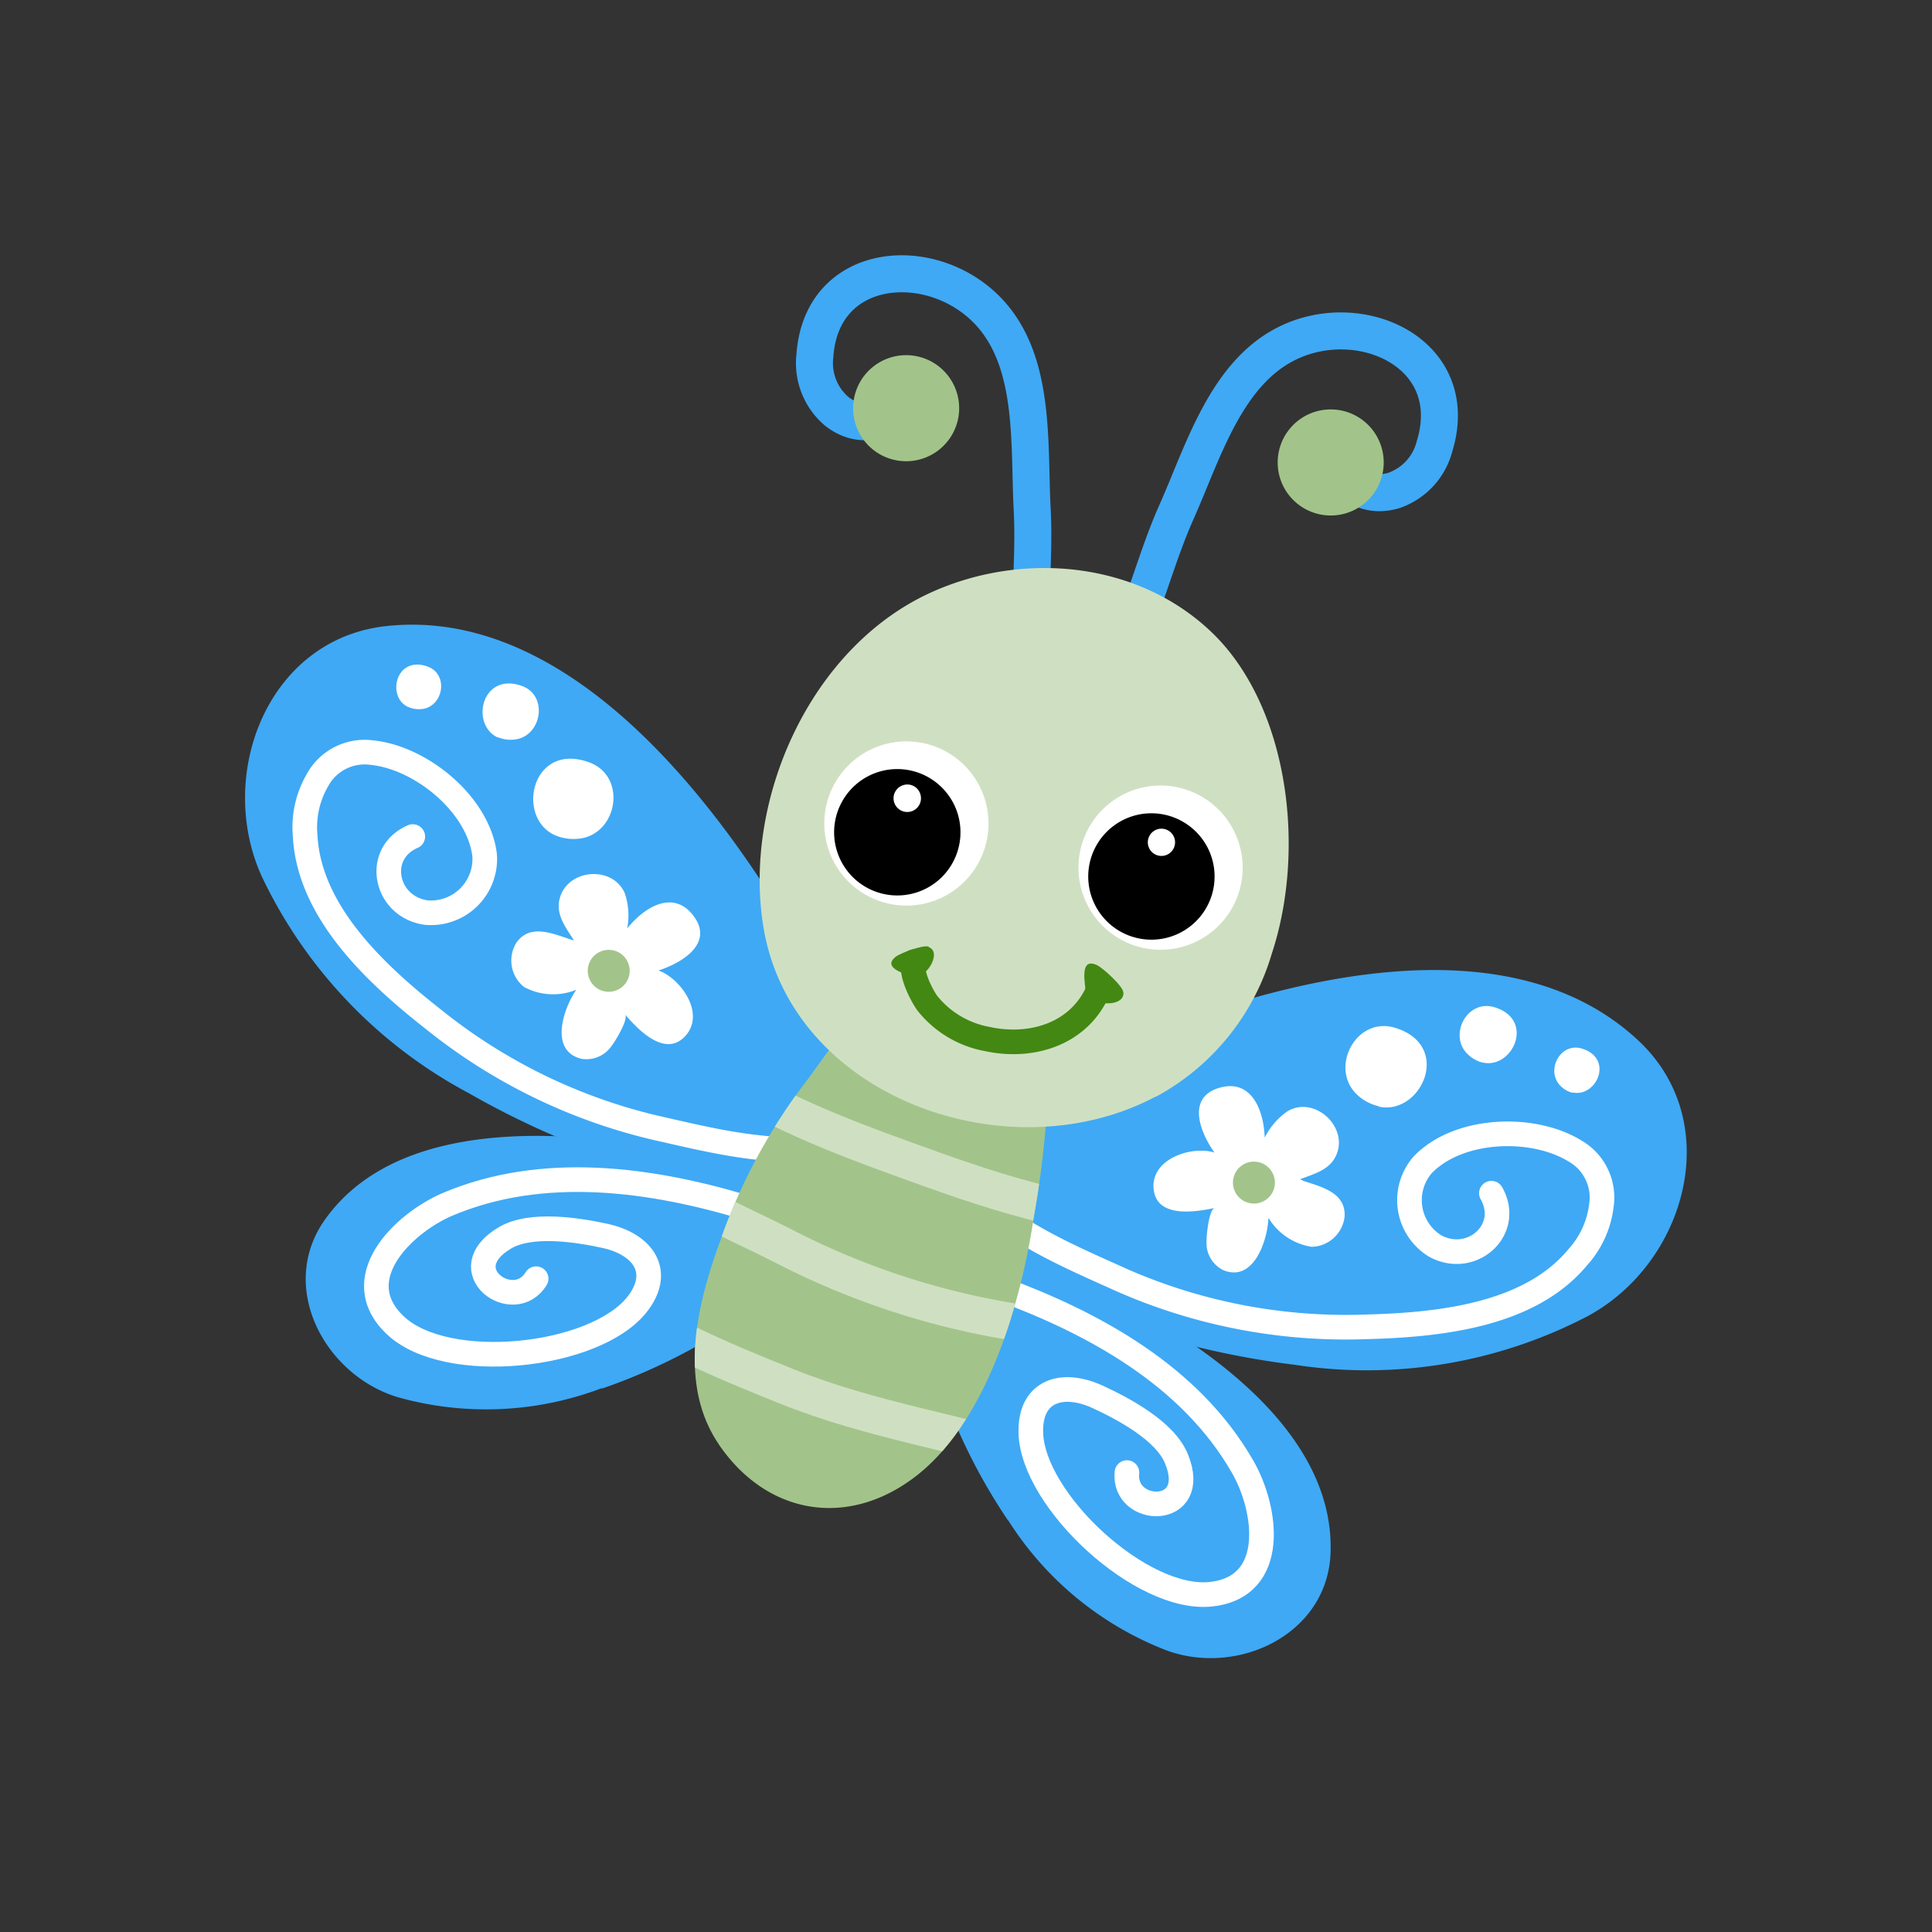 <svg id="Layer_1" data-name="Layer 1" xmlns="http://www.w3.org/2000/svg" xmlns:xlink="http://www.w3.org/1999/xlink" width="7.06cm" height="7.06cm" viewBox="0 0 200 200"><rect x="0" y="0" width="200" height="200" fill="#333333" stroke="none"/><defs><style>.cls-1,.cls-11,.cls-5,.cls-6,.cls-9{fill:none;}.cls-2{fill:#3fa9f5;}.cls-3{fill:#fff;}.cls-4{fill:#a2c48a;}.cls-5{stroke:#fff;}.cls-5,.cls-6,.cls-9{stroke-linecap:round;stroke-linejoin:round;}.cls-5,.cls-9{stroke-width:2.55px;}.cls-6{stroke:#3fa9f5;}.cls-11,.cls-6{stroke-width:3.83px;}.cls-7{fill:#cfe0c2;}.cls-8{fill:#438813;}.cls-9{stroke:#438813;}.cls-10{clip-path:url(#clip-path);}.cls-11{stroke:#cfe0c2;stroke-miterlimit:10;}</style><clipPath id="clip-path"><path class="cls-1" d="M83.4,112a59.75,59.75,0,0,0-8.88,16.54c-2.34,6.36-4.38,14.67-.14,20.93,4.86,7.18,13,8.7,19.93,3.71,7.81-5.59,11.4-18.34,12.71-27.2a103.15,103.15,0,0,0,1.32-10.51c.11-2.41,1.37-4.62-.88-6.35-1.17-.9-3-.94-4.75-1A15.72,15.72,0,0,1,100,108c-.9-.17-10.59-3.21-10.57-3.25-2.32,1.71-4.34,5-6.07,7.25"/></clipPath></defs><title>butterfly-3</title><path class="cls-2" d="M48.52,113.16a87.37,87.37,0,0,0,17.4,7.59c4.24,1.21,11.83,3.29,16.2,2.15,3.69-1,5-7.31,6.08-10.6,1.21-3.78-.78-6-2.66-9.63C77.31,87,60.7,62.57,40,64.81,27.69,66.14,22.32,80.23,27.1,90.73a49.39,49.39,0,0,0,21.42,22.43"/><path class="cls-2" d="M62.33,143.74a59.74,59.74,0,0,0,11.74-5.53c2.53-1.64,7-4.6,8.4-7.37,1.16-2.33-1.5-5.88-2.71-7.9-1.4-2.33-3.46-2.32-6.16-3-11.78-2.84-31.81-5.28-40,6.37-4.86,6.93,0,16,7.52,18.31a33.75,33.75,0,0,0,21.18-.92"/><path class="cls-3" d="M59.14,97.27l.28.09c-.9-1.42-1.94-2.72-1.46-4.42.85-3,5.46-3.37,6.72-.47a7.23,7.23,0,0,1,.25,3.64c1.81-2.26,4.85-4.09,6.92-1.22s-1.43,4.86-3.68,5.57c2.34.86,4.87,4.48,2.78,6.78s-4.9-.65-6.25-2.23c.41.48-1.07,2.87-1.38,3.25a3.15,3.15,0,0,1-3.17,1.34c-3.32-.85-1.82-5.23-.49-7.14a6.37,6.37,0,0,1-5.4-.28,3.5,3.5,0,0,1-.78-4.63c1.45-2,3.86-.84,5.67-.28"/><path class="cls-4" d="M61.06,101.44a2.17,2.17,0,1,0,1-2.89,2.17,2.17,0,0,0-1,2.89"/><path class="cls-5" d="M83.62,119c-5.64.17-10.44-1.05-15.75-2.25a57.72,57.72,0,0,1-23-11.23C39.11,101,32,94.5,31.59,86.53a9.71,9.71,0,0,1,1.25-5.73,5.56,5.56,0,0,1,5.57-2.9c5.12.48,11.12,5.33,11.76,10.64a5.57,5.57,0,0,1-6.05,5.93c-4.28-.6-5.4-6.13-1.39-7.87"/><path class="cls-3" d="M57.42,86.45c-4.06-1.88-2.37-9.68,3.55-7.54,4.09,1.48,2.92,7.73-1.29,7.93a4.83,4.83,0,0,1-2.25-.39"/><path class="cls-3" d="M51.52,76.34C48.66,75,49.85,69.54,54,71c2.87,1,2.05,5.43-.91,5.57a3.29,3.29,0,0,1-1.58-.27"/><path class="cls-5" d="M77.37,125.06c-9.85-3-21.17-4.61-31.13-.35-4.57,2-10.38,7.7-5.32,12.48,5.27,5,20.59,3.39,25-2.12,2.71-3.41.65-6.27-3.28-7.13-2.85-.62-7.69-1.39-10.38.21-5.64,3.35.93,8,3.24,4.22"/><path class="cls-3" d="M42.26,73.19c-2.26-1-1.32-5.38,2-4.19,2.27.82,1.62,4.29-.72,4.41a2.61,2.61,0,0,1-1.26-.22"/><path class="cls-2" d="M133.77,141.25a87.46,87.46,0,0,1-18.47-4.4c-4.12-1.59-11.43-4.48-14.24-8-2.36-3,.38-8.86,1.52-12.12,1.31-3.75,4.26-4.36,7.92-6.1,16-7.59,44-17.09,59.15-2.87,9,8.48,4.86,23-5.28,28.48a49.36,49.36,0,0,1-30.61,5"/><path class="cls-2" d="M104.34,157.38a59.6,59.6,0,0,1-6.05-11.48c-1-2.83-2.84-7.9-2.28-10.94.47-2.56,4.73-3.79,6.92-4.68,2.52-1,4.16.23,6.7,1.32,11.12,4.82,28.59,14.92,28.11,29.13-.29,8.47-9.62,12.84-17,10.11a33.78,33.78,0,0,1-16.38-13.47"/><path class="cls-3" d="M134.84,122.18l-.27-.1c1.57-.6,3.19-1,3.82-2.65,1.11-2.88-2.34-6-5.08-4.41a7.21,7.21,0,0,0-2.39,2.75c-.09-2.89-1.41-6.19-4.79-5.13s-1.79,4.75-.41,6.67c-2.38-.73-6.58.65-6.3,3.74s4.3,2.42,6.33,2c-.61.13-.87,2.94-.85,3.43a3.13,3.13,0,0,0,1.72,3c3.16,1.32,4.6-3.08,4.69-5.41a6.36,6.36,0,0,0,4.48,3,3.51,3.51,0,0,0,3.41-3.23c.06-2.48-2.57-3-4.36-3.63"/><path class="cls-4" d="M130.8,124.35a2.17,2.17,0,1,1,.94-2.91,2.16,2.16,0,0,1-.94,2.91"/><path class="cls-5" d="M102.19,124.84c4.41,3.53,9,5.45,13.94,7.68a57.64,57.64,0,0,0,25.1,4.84c7.4-.19,17-1.06,22.09-7.2a9.69,9.69,0,0,0,2.45-5.33,5.55,5.55,0,0,0-2.71-5.67c-4.37-2.7-12.09-2.43-15.79,1.43a5.57,5.57,0,0,0,1.27,8.38c3.78,2.09,8-1.65,5.85-5.45"/><path class="cls-3" d="M142.73,114.56c4.38.94,7.71-6.31,1.7-8.16-4.15-1.27-7,4.42-3.73,7.11a4.79,4.79,0,0,0,2,1"/><path class="cls-3" d="M153.52,110c3.08.66,5.42-4.44,1.19-5.73-2.91-.89-4.9,3.1-2.62,5a3.35,3.35,0,0,0,1.43.74"/><path class="cls-5" d="M103.57,133.41c9.65,3.56,19.68,9,25.08,18.45,2.48,4.31,3.66,12.39-3.26,13.17-7.21.81-18.49-9.68-18.68-16.71-.12-4.36,3.25-5.4,6.91-3.72,2.65,1.22,7,3.52,8.17,6.42,2.48,6.07-5.58,5.86-5.13,1.42"/><path class="cls-4" d="M74.38,149.48c4.86,7.18,13,8.7,19.93,3.71,7.81-5.59,11.39-18.34,12.71-27.2a102.68,102.68,0,0,0,1.32-10.51c.11-2.41,1.37-4.61-.88-6.35-1.82-1.41-5.26-.72-7.41-1.14-.9-.17-10.59-3.21-10.57-3.25-2.32,1.71-4.34,5-6.07,7.26a59.65,59.65,0,0,0-8.88,16.54c-2.34,6.37-4.39,14.67-.14,20.94"/><path class="cls-6" d="M94.89,41.22c-2.54,2-5.42,3.56-8.25,1.38a6.55,6.55,0,0,1-2.28-5.81c.71-10,12.48-10.72,18.21-4.28,4.65,5.23,3.93,13.54,4.28,20.2.22,4.16-.17,8-.16,12.14"/><path class="cls-4" d="M88.54,43.82A5.49,5.49,0,1,0,92.22,37a5.49,5.49,0,0,0-3.67,6.84"/><path class="cls-6" d="M137.1,46.52c1.65,2.77,3.78,5.27,7.2,4.25a6.56,6.56,0,0,0,4.21-4.6c2.94-9.63-7.8-14.49-15.46-10.53-6.21,3.21-8.53,11.22-11.24,17.31-1.69,3.8-2.71,7.54-4.21,11.39"/><path class="cls-4" d="M142.1,51.23a5.49,5.49,0,1,1-1-7.71,5.5,5.5,0,0,1,1,7.71"/><path class="cls-7" d="M119.63,113.52c-15.16,8.06-37.6.17-40.58-17.43C76.83,83,83.78,67,96.47,61.29c9.4-4.22,21.12-3.19,28.79,4,8.12,7.6,10,22.54,6.39,33.45a24.77,24.77,0,0,1-12,14.8"/><path class="cls-3" d="M102.28,86.18a8.5,8.5,0,1,1-7.5-9.38,8.5,8.5,0,0,1,7.5,9.38"/><path d="M96.27,80.56a6.54,6.54,0,1,1-9,2.25,6.53,6.53,0,0,1,9-2.25"/><path class="cls-3" d="M95.26,82.17a1.42,1.42,0,1,1-1.79-.88,1.4,1.4,0,0,1,1.79.88"/><path class="cls-3" d="M128.59,90.76a8.5,8.5,0,1,1-7.51-9.39,8.51,8.51,0,0,1,7.51,9.39"/><path d="M122.58,85.14a6.54,6.54,0,1,1-9,2.24,6.53,6.53,0,0,1,9-2.24"/><path class="cls-3" d="M121.57,86.75a1.41,1.41,0,1,1-1.79-.89,1.41,1.41,0,0,1,1.79.89"/><path class="cls-8" d="M116.29,102.73c-.07-.69-2.16-2.56-2.75-2.83-1.58-.71-1.33,1.18-1.18,2.46.22,1.88,4.11,2,3.93.37"/><path class="cls-8" d="M96.15,98c-.59-.23-3,.69-3.44,1.05-1.24,1,.4,1.57,1.5,2,1.61.6,3.38-2.48,1.94-3"/><path class="cls-9" d="M94.62,99.55c-.43,1.08.7,3.33,1.36,4.28a10.28,10.28,0,0,0,6.23,3.73c4.61,1,9.6-.53,11.53-5.18"/><g class="cls-10"><path class="cls-11" d="M61.54,133.29c5.49,4.35,13.4,7.62,19.88,10.22,8.88,3.57,18.09,4.85,27.1,7.69"/><path class="cls-11" d="M67.45,121.12c3.56,3.32,9,5.51,13.44,7.76a79.58,79.58,0,0,0,34,8.94"/><path class="cls-11" d="M74.05,110.84c5.51,3.94,12.94,6.79,19.29,9.09,7.77,2.81,19.06,7,27.46,5.89"/></g><path class="cls-3" d="M162.82,113.09c2.44.53,4.29-3.51.94-4.54-2.31-.71-3.88,2.46-2.07,4a2.61,2.61,0,0,0,1.13.58"/></svg>